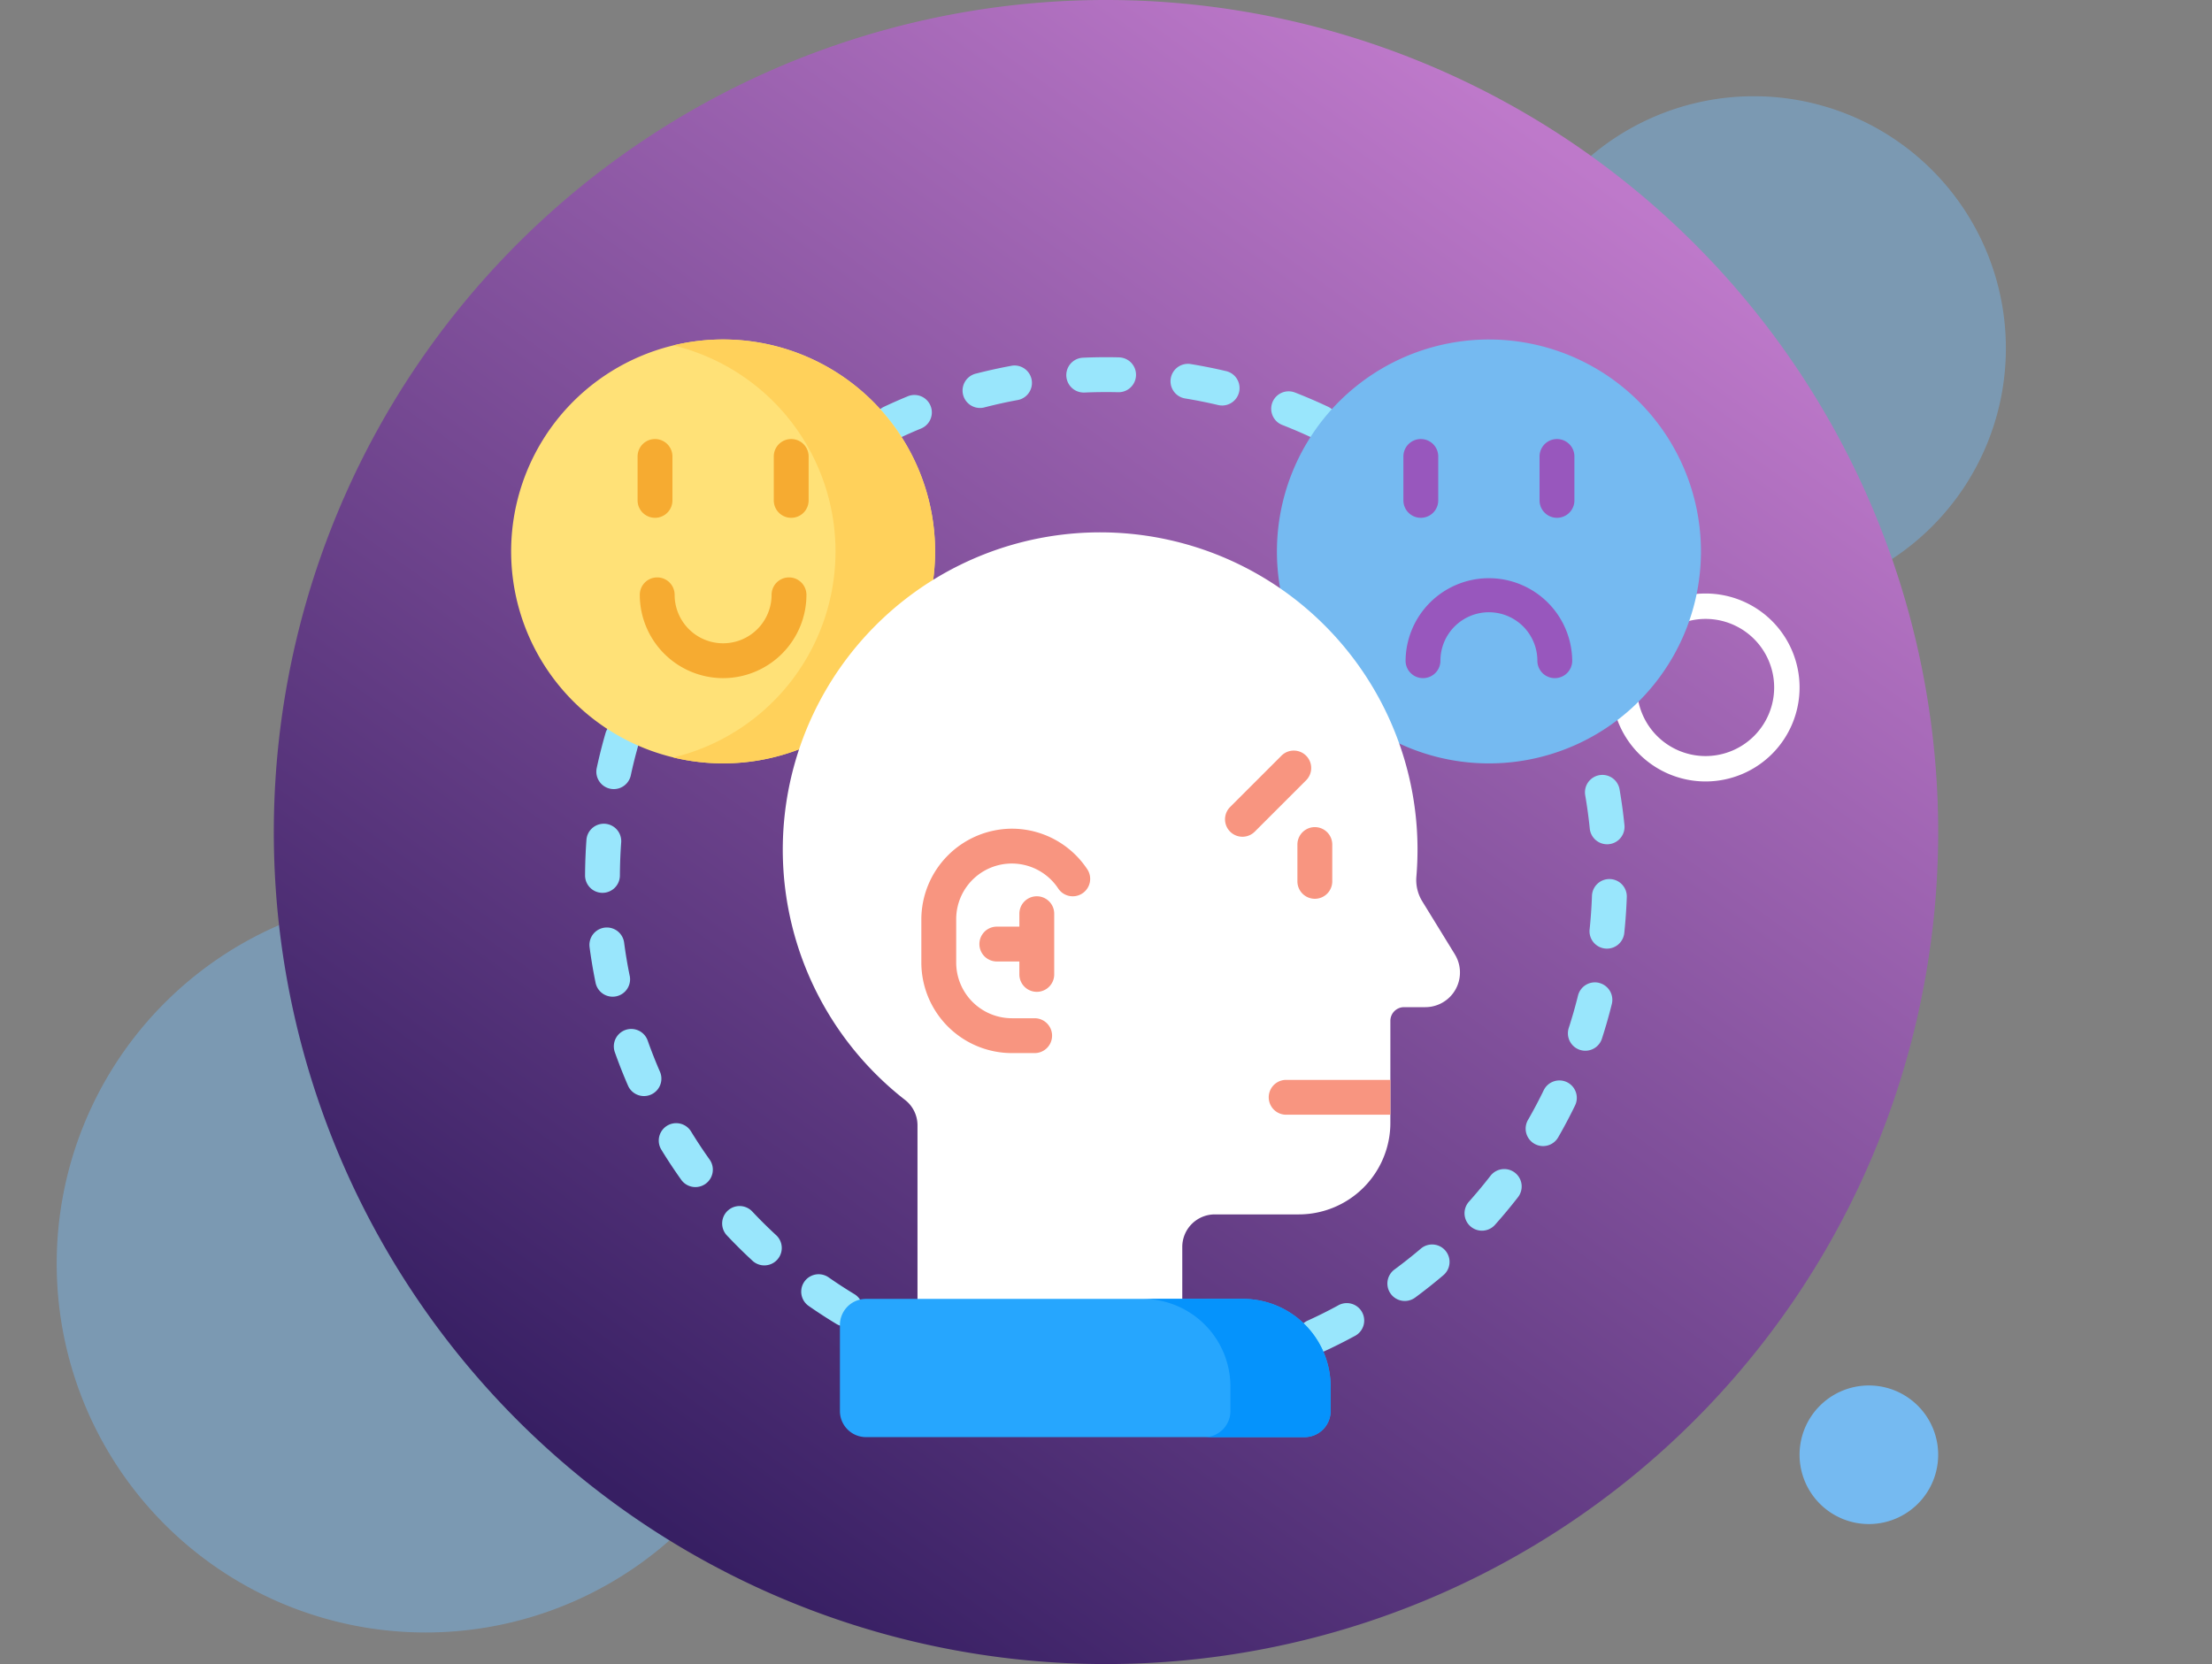 <svg xmlns="http://www.w3.org/2000/svg" xmlns:xlink="http://www.w3.org/1999/xlink" width="295" height="221.965" viewBox="0 0 295 221.965">
  <rect x="0" y="0" width="295" height="221.965" fill="#808080" stroke="none"/>
  <defs>
    <linearGradient id="linear-gradient" x1="0.814" y1="0.117" x2="0.236" y2="0.921" gradientUnits="objectBoundingBox">
      <stop offset="0" stop-color="#be79ca"/>
      <stop offset="1" stop-color="#371f63"/>
    </linearGradient>
  </defs>
  <g id="Grupo_1102801" data-name="Grupo 1102801" transform="translate(-285.047 -2140.215)">
    <g id="Grupo_1102794" data-name="Grupo 1102794" transform="translate(0 -107.633)">
      <g id="Grupo_1102750" data-name="Grupo 1102750" transform="translate(54.632 -2372.152)">
        <g id="Grupo_1099952" data-name="Grupo 1099952" transform="translate(230.415 4620)">
          <path id="Trazado_145968" data-name="Trazado 145968" d="M49.2,0A49.2,49.2,0,1,0,98.4,49.2,49.2,49.2,0,0,0,49.2,0Z" transform="translate(7.561 119.354)" fill="#75baf1" opacity="0.444"/>
          <path id="Trazado_145969" data-name="Trazado 145969" d="M33.618,0A33.618,33.618,0,1,0,67.237,33.618,33.618,33.618,0,0,0,33.618,0Z" transform="translate(200.275 12.836)" fill="#75baf1" opacity="0.444"/>
          <rect id="Rectángulo_34812" data-name="Rectángulo 34812" width="295" height="221.25" transform="translate(0 0.357)" fill="none"/>
          <path id="Trazado_145967" data-name="Trazado 145967" d="M110.983,0A110.983,110.983,0,1,0,221.966,110.983,110.983,110.983,0,0,0,110.983,0Z" transform="translate(36.517 0)" fill="url(#linear-gradient)"/>
          <path id="Trazado_145971" data-name="Trazado 145971" d="M9.243,0a9.243,9.243,0,1,0,9.243,9.243A9.243,9.243,0,0,0,9.243,0Z" transform="translate(239.996 184.805)" fill="#75baf1"/>
          <path id="Elipse_4044" data-name="Elipse 4044" d="M12.535,3.388a9.147,9.147,0,1,1-9.147,9.147,9.158,9.158,0,0,1,9.147-9.147m0-3.388A12.535,12.535,0,1,0,25.071,12.535,12.535,12.535,0,0,0,12.535,0Z" transform="translate(214.926 79.167)" fill="#fff"/>
        </g>
      </g>
      <g id="conductual" transform="translate(353.214 2273.356)">
        <g id="Grupo_1102755" data-name="Grupo 1102755" transform="translate(9.857 22.139)">
          <g id="Grupo_1102752" data-name="Grupo 1102752" transform="translate(39.136)">
            <path id="Trazado_877186" data-name="Trazado 877186" d="M200.931,31.014c-1.57.289-3.15.637-4.7,1.034a2.324,2.324,0,1,0,1.156,4.5c1.443-.371,2.918-.7,4.382-.965a2.324,2.324,0,1,0-.841-4.572Z" transform="translate(-183.209 -29.867)" fill="#99e6fc"/>
            <path id="Trazado_877187" data-name="Trazado 877187" d="M160.88,49.411c.947-.446,1.917-.875,2.888-1.275a2.324,2.324,0,0,0-1.77-4.3c-1.067.439-2.135.911-3.176,1.4a2.315,2.315,0,0,0-.728.54,28.087,28.087,0,0,1,2.786,3.631Z" transform="translate(-158.094 -38.623)" fill="#99e6fc"/>
            <path id="Trazado_877188" data-name="Trazado 877188" d="M291.182,31.225c-1.552-.366-3.139-.683-4.715-.941a2.324,2.324,0,1,0-.752,4.587c1.471.241,2.951.536,4.4.878a2.324,2.324,0,0,0,1.068-4.524Z" transform="translate(-244.822 -29.369)" fill="#99e6fc"/>
            <path id="Trazado_877189" data-name="Trazado 877189" d="M245.954,27.423c-1.606-.039-3.216-.024-4.806.046a2.324,2.324,0,0,0,.1,4.646l.1,0c1.492-.065,3-.079,4.49-.043a2.324,2.324,0,1,0,.114-4.647Z" transform="translate(-213.875 -27.402)" fill="#99e6fc"/>
            <path id="Trazado_877190" data-name="Trazado 877190" d="M332.62,48.318a28.156,28.156,0,0,1,2.787-3.63,2.32,2.32,0,0,0-.729-.54c-1.448-.683-2.934-1.322-4.418-1.9a2.324,2.324,0,0,0-1.685,4.332C329.933,47.11,331.294,47.695,332.62,48.318Z" transform="translate(-274.72 -37.539)" fill="#99e6fc"/>
          </g>
          <g id="Grupo_1102753" data-name="Grupo 1102753" transform="translate(95.595 55.715)">
            <path id="Trazado_877191" data-name="Trazado 877191" d="M381.553,409.865c-1.136.966-2.319,1.9-3.517,2.787a2.324,2.324,0,0,0,2.76,3.74c1.283-.947,2.55-1.951,3.768-2.986a2.324,2.324,0,0,0-3.011-3.541Z" transform="translate(-365.684 -346.674)" fill="#99e6fc"/>
            <path id="Trazado_877192" data-name="Trazado 877192" d="M462.761,214.351a2.325,2.325,0,0,0,2.31,2.09c.078,0,.158,0,.237-.012a2.324,2.324,0,0,0,2.078-2.547c-.161-1.589-.38-3.192-.651-4.764a2.324,2.324,0,0,0-4.581.788C462.407,211.373,462.611,212.869,462.761,214.351Z" transform="translate(-424.363 -207.187)" fill="#99e6fc"/>
            <path id="Trazado_877193" data-name="Trazado 877193" d="M345.068,435c-1.309.711-2.66,1.385-4.014,2a2.316,2.316,0,0,0-.772.571,11.43,11.43,0,0,1,2.586,3.7c.038-.015.077-.028.115-.045,1.452-.663,2.9-1.385,4.3-2.146A2.324,2.324,0,1,0,345.068,435Z" transform="translate(-340.282 -364.205)" fill="#99e6fc"/>
            <path id="Trazado_877194" data-name="Trazado 877194" d="M417.015,377.334a2.324,2.324,0,0,0-3.261.412c-.912,1.176-1.878,2.336-2.871,3.449a2.324,2.324,0,1,0,3.468,3.095c1.064-1.192,2.1-2.435,3.075-3.695A2.324,2.324,0,0,0,417.015,377.334Z" transform="translate(-388.597 -324.27)" fill="#99e6fc"/>
            <path id="Trazado_877195" data-name="Trazado 877195" d="M466.81,252.011l-.084,0a2.324,2.324,0,0,0-2.321,2.241c-.053,1.491-.159,3-.314,4.475a2.324,2.324,0,0,0,2.069,2.554,2.349,2.349,0,0,0,.245.013,2.324,2.324,0,0,0,2.309-2.082c.166-1.584.279-3.2.336-4.794a2.324,2.324,0,0,0-2.24-2.405Z" transform="translate(-425.714 -238.119)" fill="#99e6fc"/>
            <path id="Trazado_877196" data-name="Trazado 877196" d="M458.943,296.553a2.325,2.325,0,0,0-2.816,1.7c-.358,1.444-.773,2.9-1.231,4.312a2.324,2.324,0,1,0,4.423,1.431c.492-1.519.936-3.074,1.32-4.623a2.325,2.325,0,0,0-1.7-2.816Z" transform="translate(-419.3 -268.811)" fill="#99e6fc"/>
            <path id="Trazado_877197" data-name="Trazado 877197" d="M442.1,338.936a2.324,2.324,0,0,0-3.106,1.075c-.651,1.341-1.358,2.675-2.1,3.964a2.324,2.324,0,1,0,4.03,2.316c.795-1.382,1.552-2.812,2.25-4.249A2.325,2.325,0,0,0,442.1,338.936Z" transform="translate(-406.738 -297.946)" fill="#99e6fc"/>
          </g>
          <g id="Grupo_1102754" data-name="Grupo 1102754" transform="translate(0 49.324)">
            <path id="Trazado_877198" data-name="Trazado 877198" d="M34.12,237.264h.012a2.324,2.324,0,0,0,2.324-2.312c.008-1.492.068-3,.177-4.484A2.324,2.324,0,0,0,32,230.125c-.117,1.589-.181,3.2-.19,4.8A2.324,2.324,0,0,0,34.12,237.264Z" transform="translate(-31.808 -215.141)" fill="#99e6fc"/>
            <path id="Trazado_877199" data-name="Trazado 877199" d="M39.063,279.311c-.3-1.458-.548-2.946-.743-4.424a2.324,2.324,0,1,0-4.608.61c.21,1.584.478,3.18.8,4.743a2.324,2.324,0,1,0,4.555-.929Z" transform="translate(-33.108 -246.123)" fill="#99e6fc"/>
            <path id="Trazado_877200" data-name="Trazado 877200" d="M38.315,186.565a2.315,2.315,0,0,0-.42.809c-.444,1.535-.84,3.1-1.176,4.663a2.324,2.324,0,1,0,4.544.979c.307-1.427.669-2.863,1.074-4.269A27.974,27.974,0,0,1,38.315,186.565Z" transform="translate(-35.161 -186.565)" fill="#99e6fc"/>
            <path id="Trazado_877201" data-name="Trazado 877201" d="M67.838,358.2a2.324,2.324,0,0,0-3.965,2.426c.834,1.364,1.726,2.714,2.651,4.013a2.324,2.324,0,0,0,3.787-2.7C69.448,360.731,68.617,359.471,67.838,358.2Z" transform="translate(-53.7 -304.243)" fill="#99e6fc"/>
            <path id="Trazado_877202" data-name="Trazado 877202" d="M50.354,322.263c-.593-1.364-1.147-2.768-1.645-4.173a2.324,2.324,0,1,0-4.381,1.553c.534,1.506,1.127,3.012,1.764,4.475a2.324,2.324,0,0,0,4.262-1.854Z" transform="translate(-40.356 -276.263)" fill="#99e6fc"/>
            <path id="Trazado_877203" data-name="Trazado 877203" d="M130.3,428.879a3.175,3.175,0,0,1,2.527-3.1,2.312,2.312,0,0,0-.9-1.009c-1.165-.706-2.325-1.461-3.447-2.242a2.324,2.324,0,1,0-2.656,3.815c1.2.837,2.446,1.646,3.695,2.4a2.309,2.309,0,0,0,.786.294v-.156Z" transform="translate(-95.998 -349.114)" fill="#99e6fc"/>
            <path id="Trazado_877204" data-name="Trazado 877204" d="M94.825,393.5a2.324,2.324,0,0,0-3.382,3.189c1.093,1.16,2.242,2.3,3.415,3.382a2.324,2.324,0,1,0,3.156-3.413C96.918,395.648,95.846,394.586,94.825,393.5Z" transform="translate(-72.525 -328.87)" fill="#99e6fc"/>
          </g>
        </g>
        <g id="Grupo_1102768" data-name="Grupo 1102768" transform="translate(0 19.776)">
          <g id="Grupo_1102762" data-name="Grupo 1102762" transform="translate(0)">
            <g id="Grupo_1102758" data-name="Grupo 1102758">
              <g id="Grupo_1102756" data-name="Grupo 1102756" transform="translate(0 0)">
                <path id="Trazado_877205" data-name="Trazado 877205" d="M56.22,52.3A28.271,28.271,0,1,0,28.27,76.315,28.189,28.189,0,0,0,38.8,74.286,42.345,42.345,0,0,1,56.22,52.3Z" transform="translate(0 -19.776)" fill="#ffe177"/>
              </g>
              <g id="Grupo_1102757" data-name="Grupo 1102757" transform="translate(21.629)">
                <path id="Trazado_877206" data-name="Trazado 877206" d="M76.435,19.776a28.333,28.333,0,0,0-6.64.787,28.275,28.275,0,0,1,0,54.966,28.379,28.379,0,0,0,17.173-1.242A42.344,42.344,0,0,1,104.386,52.3,28.29,28.29,0,0,0,76.435,19.776Z" transform="translate(-69.795 -19.776)" fill="#ffd15b"/>
              </g>
            </g>
            <g id="Grupo_1102761" data-name="Grupo 1102761" transform="translate(102.127)">
              <g id="Grupo_1102759" data-name="Grupo 1102759" transform="translate(0 0)">
                <path id="Trazado_877207" data-name="Trazado 877207" d="M357.824,19.776A28.284,28.284,0,0,0,330.064,53.4a42.366,42.366,0,0,1,6.094,5.207,41.9,41.9,0,0,1,9.316,14.87,28.272,28.272,0,1,0,12.35-53.7Z" transform="translate(-329.554 -19.776)" fill="#75baf1"/>
              </g>
            </g>
          </g>
          <g id="Grupo_1102767" data-name="Grupo 1102767" transform="translate(36.229 25.73)">
            <g id="Grupo_1102763" data-name="Grupo 1102763">
              <path id="Trazado_877209" data-name="Trazado 877209" d="M206.535,159.082l-4.358-7.089a5.424,5.424,0,0,1-.768-3.3q.147-1.763.149-3.564a42.325,42.325,0,1,0-68.317,33.4,4.29,4.29,0,0,1,1.632,3.389v23.453h35.313v-7.255a4.339,4.339,0,0,1,4.339-4.339h11.193a12.22,12.22,0,0,0,12.22-12.22v-13.6a1.824,1.824,0,0,1,1.824-1.824h2.832a4.624,4.624,0,0,0,3.94-7.046Z" transform="translate(-116.909 -102.804)" fill="#fff"/>
            </g>
          </g>
        </g>
        <g id="Grupo_1102773" data-name="Grupo 1102773" transform="translate(16.864 33.055)">
          <g id="Grupo_1102769" data-name="Grupo 1102769" transform="translate(0.293 18.456)">
            <path id="Trazado_877212" data-name="Trazado 877212" d="M66.477,135.619a11.125,11.125,0,0,1-11.113-11.113,2.324,2.324,0,0,1,4.648,0,6.464,6.464,0,0,0,12.929,0,2.324,2.324,0,0,1,4.648,0,11.126,11.126,0,0,1-11.113,11.113Z" transform="translate(-55.364 -122.182)" fill="#f6ab31"/>
          </g>
          <g id="Grupo_1102772" data-name="Grupo 1102772" transform="translate(0 0)">
            <g id="Grupo_1102770" data-name="Grupo 1102770">
              <path id="Trazado_877213" data-name="Trazado 877213" d="M56.742,73.134a2.324,2.324,0,0,1-2.324-2.324V64.951a2.324,2.324,0,0,1,4.648,0V70.81A2.324,2.324,0,0,1,56.742,73.134Z" transform="translate(-54.418 -62.627)" fill="#f6ab31"/>
            </g>
            <g id="Grupo_1102771" data-name="Grupo 1102771" transform="translate(18.163)">
              <path id="Trazado_877214" data-name="Trazado 877214" d="M115.352,73.134a2.324,2.324,0,0,1-2.324-2.324V64.951a2.324,2.324,0,0,1,4.648,0V70.81A2.324,2.324,0,0,1,115.352,73.134Z" transform="translate(-113.028 -62.627)" fill="#f6ab31"/>
            </g>
          </g>
        </g>
        <g id="Grupo_1102774" data-name="Grupo 1102774" transform="translate(119.285 51.511)">
          <path id="Trazado_877215" data-name="Trazado 877215" d="M404.819,135.619a2.324,2.324,0,0,1-2.324-2.324,6.464,6.464,0,0,0-12.929,0,2.324,2.324,0,0,1-4.648,0,11.113,11.113,0,0,1,22.225,0,2.324,2.324,0,0,1-2.324,2.324Z" transform="translate(-384.918 -122.182)" fill="#9857bd"/>
        </g>
        <g id="Grupo_1102778" data-name="Grupo 1102778" transform="translate(118.991 33.055)">
          <g id="Grupo_1102777" data-name="Grupo 1102777" transform="translate(0 0)">
            <g id="Grupo_1102775" data-name="Grupo 1102775">
              <path id="Trazado_877216" data-name="Trazado 877216" d="M386.3,73.134a2.324,2.324,0,0,1-2.324-2.324V64.951a2.324,2.324,0,0,1,4.648,0V70.81A2.324,2.324,0,0,1,386.3,73.134Z" transform="translate(-383.972 -62.627)" fill="#9857bd"/>
            </g>
            <g id="Grupo_1102776" data-name="Grupo 1102776" transform="translate(18.163)">
              <path id="Trazado_877217" data-name="Trazado 877217" d="M444.906,73.134a2.324,2.324,0,0,1-2.324-2.324V64.951a2.324,2.324,0,0,1,4.648,0V70.81A2.324,2.324,0,0,1,444.906,73.134Z" transform="translate(-442.582 -62.627)" fill="#9857bd"/>
            </g>
          </g>
        </g>
        <g id="Grupo_1102779" data-name="Grupo 1102779" transform="translate(54.703 74.609)">
          <path id="Trazado_877218" data-name="Trazado 877218" d="M338.371,231.989V236.9a2.324,2.324,0,1,0,4.648,0v-4.911a2.324,2.324,0,1,0-4.648,0Z" transform="translate(-288.214 -219.454)" fill="#f89580"/>
          <path id="Trazado_877219" data-name="Trazado 877219" d="M342.245,338.461h-13.9a2.324,2.324,0,0,0,0,4.648h13.9Z" transform="translate(-279.689 -294.535)" fill="#f89580"/>
          <path id="Trazado_877220" data-name="Trazado 877220" d="M318,197.4a2.324,2.324,0,0,0-3.287,0l-6.86,6.86a2.324,2.324,0,0,0,3.287,3.286l6.86-6.86A2.324,2.324,0,0,0,318,197.4Z" transform="translate(-266.684 -196.717)" fill="#f89580"/>
          <path id="Trazado_877221" data-name="Trazado 877221" d="M188.6,230.34a12.131,12.131,0,0,0-12.076,12.076v5.78A12.09,12.09,0,0,0,188.6,260.273h3.035a2.324,2.324,0,0,0,0-4.648H188.6a7.436,7.436,0,0,1-7.428-7.428v-5.78a7.417,7.417,0,0,1,13.618-4.081,2.324,2.324,0,0,0,3.872-2.571A12.063,12.063,0,0,0,188.6,230.34Z" transform="translate(-176.52 -219.92)" fill="#f89580"/>
          <path id="Trazado_877222" data-name="Trazado 877222" d="M209.171,259.433a2.324,2.324,0,0,0-2.324,2.324v1.725H203.84a2.324,2.324,0,0,0,0,4.648h3.006v1.725a2.324,2.324,0,0,0,4.648,0v-8.1A2.324,2.324,0,0,0,209.171,259.433Z" transform="translate(-193.77 -239.997)" fill="#f89580"/>
        </g>
        <g id="Grupo_1102780" data-name="Grupo 1102780" transform="translate(43.848 147.749)">
          <path id="Trazado_877223" data-name="Trazado 877223" d="M203.451,451.167H144.972a3.48,3.48,0,0,1-3.48-3.48V436.21a3.48,3.48,0,0,1,3.48-3.48h50.263a11.7,11.7,0,0,1,11.7,11.7v3.261A3.479,3.479,0,0,1,203.451,451.167Z" transform="translate(-141.492 -432.73)" fill="#26a6fe"/>
        </g>
        <g id="Grupo_1102781" data-name="Grupo 1102781" transform="translate(84.231 147.749)">
          <path id="Trazado_877224" data-name="Trazado 877224" d="M285.165,432.73H271.8a11.7,11.7,0,0,1,11.7,11.7v3.261a3.48,3.48,0,0,1-3.48,3.48h13.36a3.48,3.48,0,0,0,3.48-3.48v-3.261A11.7,11.7,0,0,0,285.165,432.73Z" transform="translate(-271.805 -432.73)" fill="#0593fc"/>
        </g>
      </g>
    </g>
  </g>
</svg>
